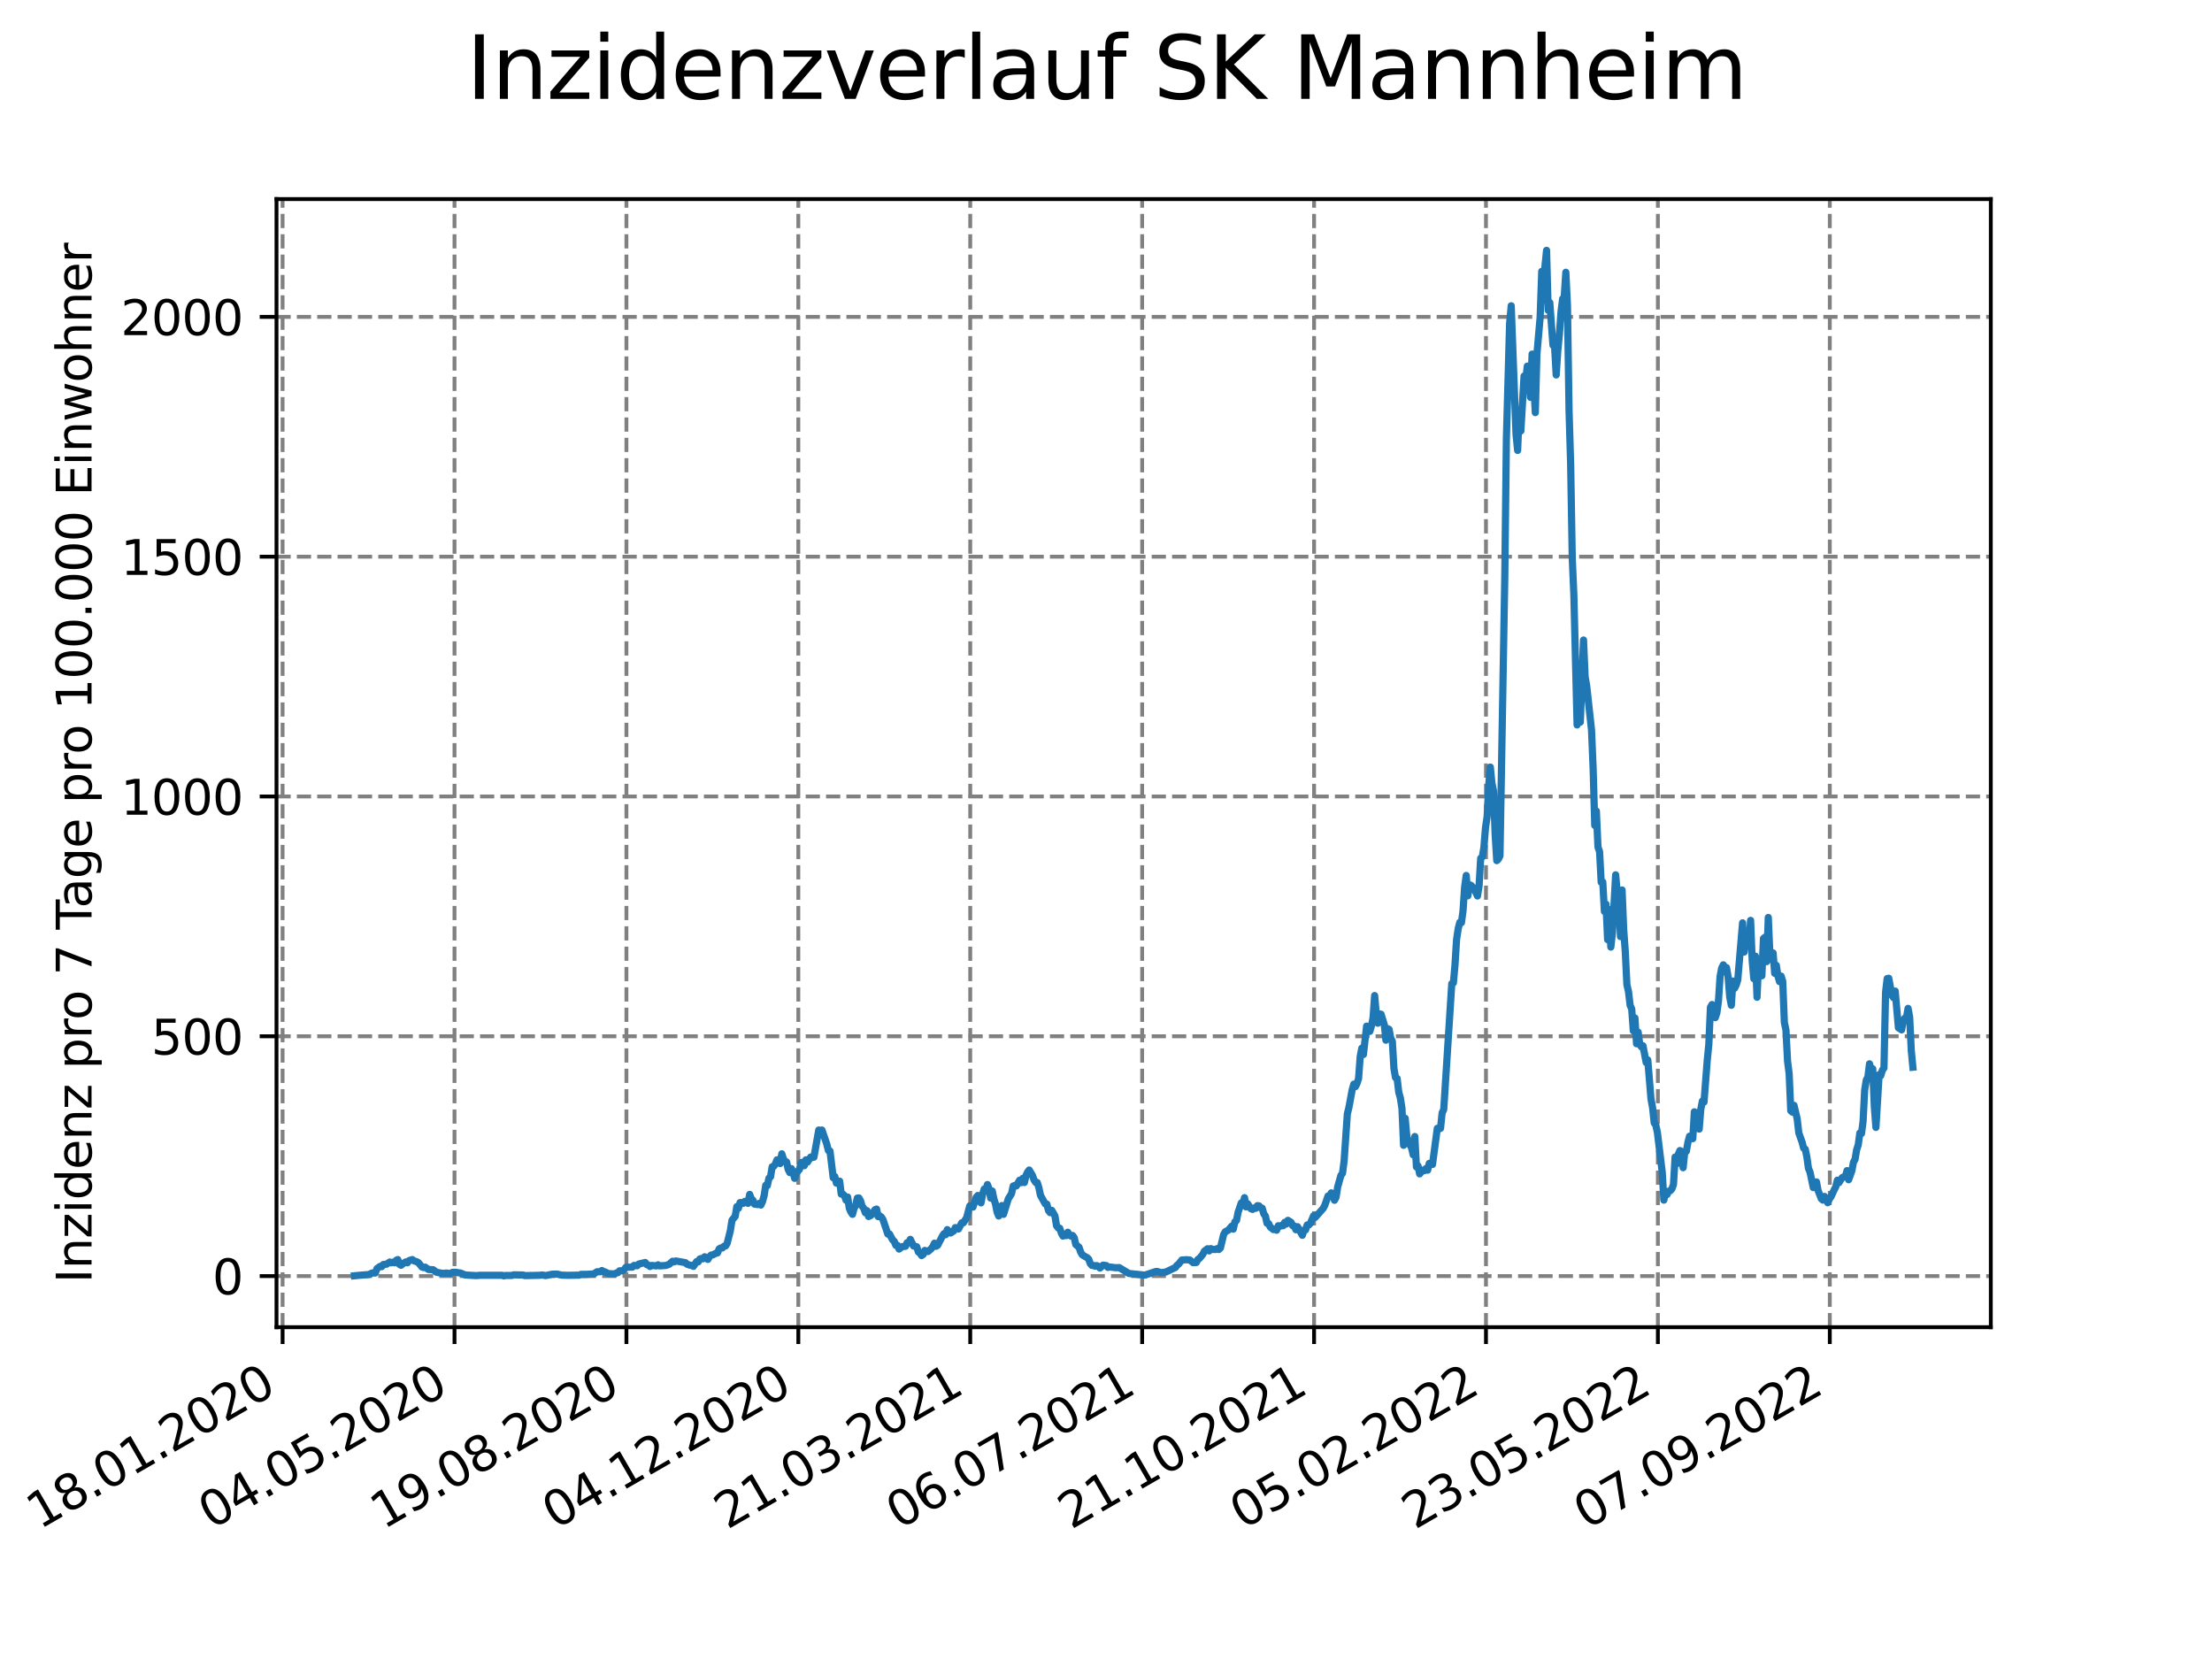<?xml version="1.0" encoding="utf-8" standalone="no"?>
<!DOCTYPE svg PUBLIC "-//W3C//DTD SVG 1.1//EN"
  "http://www.w3.org/Graphics/SVG/1.1/DTD/svg11.dtd">
<svg xmlns:xlink="http://www.w3.org/1999/xlink" width="460.8pt" height="345.6pt" viewBox="0 0 460.8 345.6" xmlns="http://www.w3.org/2000/svg" version="1.1">
 <defs>
  <style type="text/css">*{stroke-linejoin: round; stroke-linecap: butt}</style>
 </defs>
 <g id="figure_1">
  <g id="patch_1">
   <path d="M 0 345.6 
L 460.8 345.6 
L 460.8 0 
L 0 0 
z
" style="fill: #ffffff"/>
  </g>
  <g id="axes_1">
   <g id="patch_2">
    <path d="M 57.6 276.48 
L 414.72 276.48 
L 414.72 41.472 
L 57.6 41.472 
z
" style="fill: #ffffff"/>
   </g>
   <g id="matplotlib.axis_1">
    <g id="xtick_1">
     <g id="line2d_1">
      <path d="M 58.869 276.48 
L 58.869 41.472 
" clip-path="url(#p3bf1c73a6c)" style="fill: none; stroke-dasharray: 2.96,1.28; stroke-dashoffset: 0; stroke: #808080; stroke-width: 0.8"/>
     </g>
     <g id="line2d_2">
      <defs>
       <path id="m43b084dfc8" d="M 0 0 
L 0 3.5 
" style="stroke: #000000; stroke-width: 0.8"/>
      </defs>
      <g>
       <use xlink:href="#m43b084dfc8" x="58.869" y="276.48" style="stroke: #000000; stroke-width: 0.8"/>
      </g>
     </g>
     <g id="text_1">
      <!-- 18.01.2020 -->
      <g transform="translate(8.244 318.689) rotate(-30) scale(0.1 -0.1)">
       <defs>
        <path id="DejaVuSans-31" d="M 794 531 
L 1825 531 
L 1825 4091 
L 703 3866 
L 703 4441 
L 1819 4666 
L 2450 4666 
L 2450 531 
L 3481 531 
L 3481 0 
L 794 0 
L 794 531 
z
" transform="scale(0.016)"/>
        <path id="DejaVuSans-38" d="M 2034 2216 
Q 1584 2216 1326 1975 
Q 1069 1734 1069 1313 
Q 1069 891 1326 650 
Q 1584 409 2034 409 
Q 2484 409 2743 651 
Q 3003 894 3003 1313 
Q 3003 1734 2745 1975 
Q 2488 2216 2034 2216 
z
M 1403 2484 
Q 997 2584 770 2862 
Q 544 3141 544 3541 
Q 544 4100 942 4425 
Q 1341 4750 2034 4750 
Q 2731 4750 3128 4425 
Q 3525 4100 3525 3541 
Q 3525 3141 3298 2862 
Q 3072 2584 2669 2484 
Q 3125 2378 3379 2068 
Q 3634 1759 3634 1313 
Q 3634 634 3220 271 
Q 2806 -91 2034 -91 
Q 1263 -91 848 271 
Q 434 634 434 1313 
Q 434 1759 690 2068 
Q 947 2378 1403 2484 
z
M 1172 3481 
Q 1172 3119 1398 2916 
Q 1625 2713 2034 2713 
Q 2441 2713 2670 2916 
Q 2900 3119 2900 3481 
Q 2900 3844 2670 4047 
Q 2441 4250 2034 4250 
Q 1625 4250 1398 4047 
Q 1172 3844 1172 3481 
z
" transform="scale(0.016)"/>
        <path id="DejaVuSans-2e" d="M 684 794 
L 1344 794 
L 1344 0 
L 684 0 
L 684 794 
z
" transform="scale(0.016)"/>
        <path id="DejaVuSans-30" d="M 2034 4250 
Q 1547 4250 1301 3770 
Q 1056 3291 1056 2328 
Q 1056 1369 1301 889 
Q 1547 409 2034 409 
Q 2525 409 2770 889 
Q 3016 1369 3016 2328 
Q 3016 3291 2770 3770 
Q 2525 4250 2034 4250 
z
M 2034 4750 
Q 2819 4750 3233 4129 
Q 3647 3509 3647 2328 
Q 3647 1150 3233 529 
Q 2819 -91 2034 -91 
Q 1250 -91 836 529 
Q 422 1150 422 2328 
Q 422 3509 836 4129 
Q 1250 4750 2034 4750 
z
" transform="scale(0.016)"/>
        <path id="DejaVuSans-32" d="M 1228 531 
L 3431 531 
L 3431 0 
L 469 0 
L 469 531 
Q 828 903 1448 1529 
Q 2069 2156 2228 2338 
Q 2531 2678 2651 2914 
Q 2772 3150 2772 3378 
Q 2772 3750 2511 3984 
Q 2250 4219 1831 4219 
Q 1534 4219 1204 4116 
Q 875 4013 500 3803 
L 500 4441 
Q 881 4594 1212 4672 
Q 1544 4750 1819 4750 
Q 2544 4750 2975 4387 
Q 3406 4025 3406 3419 
Q 3406 3131 3298 2873 
Q 3191 2616 2906 2266 
Q 2828 2175 2409 1742 
Q 1991 1309 1228 531 
z
" transform="scale(0.016)"/>
       </defs>
       <use xlink:href="#DejaVuSans-31"/>
       <use xlink:href="#DejaVuSans-38" x="63.623"/>
       <use xlink:href="#DejaVuSans-2e" x="127.246"/>
       <use xlink:href="#DejaVuSans-30" x="159.033"/>
       <use xlink:href="#DejaVuSans-31" x="222.656"/>
       <use xlink:href="#DejaVuSans-2e" x="286.279"/>
       <use xlink:href="#DejaVuSans-32" x="318.066"/>
       <use xlink:href="#DejaVuSans-30" x="381.689"/>
       <use xlink:href="#DejaVuSans-32" x="445.312"/>
       <use xlink:href="#DejaVuSans-30" x="508.936"/>
      </g>
     </g>
    </g>
    <g id="xtick_2">
     <g id="line2d_3">
      <path d="M 94.681 276.48 
L 94.681 41.472 
" clip-path="url(#p3bf1c73a6c)" style="fill: none; stroke-dasharray: 2.96,1.28; stroke-dashoffset: 0; stroke: #808080; stroke-width: 0.8"/>
     </g>
     <g id="line2d_4">
      <g>
       <use xlink:href="#m43b084dfc8" x="94.681" y="276.48" style="stroke: #000000; stroke-width: 0.8"/>
      </g>
     </g>
     <g id="text_2">
      <!-- 04.05.2020 -->
      <g transform="translate(44.056 318.689) rotate(-30) scale(0.1 -0.1)">
       <defs>
        <path id="DejaVuSans-34" d="M 2419 4116 
L 825 1625 
L 2419 1625 
L 2419 4116 
z
M 2253 4666 
L 3047 4666 
L 3047 1625 
L 3713 1625 
L 3713 1100 
L 3047 1100 
L 3047 0 
L 2419 0 
L 2419 1100 
L 313 1100 
L 313 1709 
L 2253 4666 
z
" transform="scale(0.016)"/>
        <path id="DejaVuSans-35" d="M 691 4666 
L 3169 4666 
L 3169 4134 
L 1269 4134 
L 1269 2991 
Q 1406 3038 1543 3061 
Q 1681 3084 1819 3084 
Q 2600 3084 3056 2656 
Q 3513 2228 3513 1497 
Q 3513 744 3044 326 
Q 2575 -91 1722 -91 
Q 1428 -91 1123 -41 
Q 819 9 494 109 
L 494 744 
Q 775 591 1075 516 
Q 1375 441 1709 441 
Q 2250 441 2565 725 
Q 2881 1009 2881 1497 
Q 2881 1984 2565 2268 
Q 2250 2553 1709 2553 
Q 1456 2553 1204 2497 
Q 953 2441 691 2322 
L 691 4666 
z
" transform="scale(0.016)"/>
       </defs>
       <use xlink:href="#DejaVuSans-30"/>
       <use xlink:href="#DejaVuSans-34" x="63.623"/>
       <use xlink:href="#DejaVuSans-2e" x="127.246"/>
       <use xlink:href="#DejaVuSans-30" x="159.033"/>
       <use xlink:href="#DejaVuSans-35" x="222.656"/>
       <use xlink:href="#DejaVuSans-2e" x="286.279"/>
       <use xlink:href="#DejaVuSans-32" x="318.066"/>
       <use xlink:href="#DejaVuSans-30" x="381.689"/>
       <use xlink:href="#DejaVuSans-32" x="445.312"/>
       <use xlink:href="#DejaVuSans-30" x="508.936"/>
      </g>
     </g>
    </g>
    <g id="xtick_3">
     <g id="line2d_5">
      <path d="M 130.494 276.48 
L 130.494 41.472 
" clip-path="url(#p3bf1c73a6c)" style="fill: none; stroke-dasharray: 2.96,1.28; stroke-dashoffset: 0; stroke: #808080; stroke-width: 0.8"/>
     </g>
     <g id="line2d_6">
      <g>
       <use xlink:href="#m43b084dfc8" x="130.494" y="276.48" style="stroke: #000000; stroke-width: 0.8"/>
      </g>
     </g>
     <g id="text_3">
      <!-- 19.08.2020 -->
      <g transform="translate(79.869 318.689) rotate(-30) scale(0.1 -0.1)">
       <defs>
        <path id="DejaVuSans-39" d="M 703 97 
L 703 672 
Q 941 559 1184 500 
Q 1428 441 1663 441 
Q 2288 441 2617 861 
Q 2947 1281 2994 2138 
Q 2813 1869 2534 1725 
Q 2256 1581 1919 1581 
Q 1219 1581 811 2004 
Q 403 2428 403 3163 
Q 403 3881 828 4315 
Q 1253 4750 1959 4750 
Q 2769 4750 3195 4129 
Q 3622 3509 3622 2328 
Q 3622 1225 3098 567 
Q 2575 -91 1691 -91 
Q 1453 -91 1209 -44 
Q 966 3 703 97 
z
M 1959 2075 
Q 2384 2075 2632 2365 
Q 2881 2656 2881 3163 
Q 2881 3666 2632 3958 
Q 2384 4250 1959 4250 
Q 1534 4250 1286 3958 
Q 1038 3666 1038 3163 
Q 1038 2656 1286 2365 
Q 1534 2075 1959 2075 
z
" transform="scale(0.016)"/>
       </defs>
       <use xlink:href="#DejaVuSans-31"/>
       <use xlink:href="#DejaVuSans-39" x="63.623"/>
       <use xlink:href="#DejaVuSans-2e" x="127.246"/>
       <use xlink:href="#DejaVuSans-30" x="159.033"/>
       <use xlink:href="#DejaVuSans-38" x="222.656"/>
       <use xlink:href="#DejaVuSans-2e" x="286.279"/>
       <use xlink:href="#DejaVuSans-32" x="318.066"/>
       <use xlink:href="#DejaVuSans-30" x="381.689"/>
       <use xlink:href="#DejaVuSans-32" x="445.312"/>
       <use xlink:href="#DejaVuSans-30" x="508.936"/>
      </g>
     </g>
    </g>
    <g id="xtick_4">
     <g id="line2d_7">
      <path d="M 166.306 276.48 
L 166.306 41.472 
" clip-path="url(#p3bf1c73a6c)" style="fill: none; stroke-dasharray: 2.96,1.28; stroke-dashoffset: 0; stroke: #808080; stroke-width: 0.8"/>
     </g>
     <g id="line2d_8">
      <g>
       <use xlink:href="#m43b084dfc8" x="166.306" y="276.48" style="stroke: #000000; stroke-width: 0.8"/>
      </g>
     </g>
     <g id="text_4">
      <!-- 04.12.2020 -->
      <g transform="translate(115.681 318.689) rotate(-30) scale(0.1 -0.1)">
       <use xlink:href="#DejaVuSans-30"/>
       <use xlink:href="#DejaVuSans-34" x="63.623"/>
       <use xlink:href="#DejaVuSans-2e" x="127.246"/>
       <use xlink:href="#DejaVuSans-31" x="159.033"/>
       <use xlink:href="#DejaVuSans-32" x="222.656"/>
       <use xlink:href="#DejaVuSans-2e" x="286.279"/>
       <use xlink:href="#DejaVuSans-32" x="318.066"/>
       <use xlink:href="#DejaVuSans-30" x="381.689"/>
       <use xlink:href="#DejaVuSans-32" x="445.312"/>
       <use xlink:href="#DejaVuSans-30" x="508.936"/>
      </g>
     </g>
    </g>
    <g id="xtick_5">
     <g id="line2d_9">
      <path d="M 202.119 276.48 
L 202.119 41.472 
" clip-path="url(#p3bf1c73a6c)" style="fill: none; stroke-dasharray: 2.96,1.28; stroke-dashoffset: 0; stroke: #808080; stroke-width: 0.8"/>
     </g>
     <g id="line2d_10">
      <g>
       <use xlink:href="#m43b084dfc8" x="202.119" y="276.48" style="stroke: #000000; stroke-width: 0.8"/>
      </g>
     </g>
     <g id="text_5">
      <!-- 21.03.2021 -->
      <g transform="translate(151.493 318.689) rotate(-30) scale(0.1 -0.1)">
       <defs>
        <path id="DejaVuSans-33" d="M 2597 2516 
Q 3050 2419 3304 2112 
Q 3559 1806 3559 1356 
Q 3559 666 3084 287 
Q 2609 -91 1734 -91 
Q 1441 -91 1130 -33 
Q 819 25 488 141 
L 488 750 
Q 750 597 1062 519 
Q 1375 441 1716 441 
Q 2309 441 2620 675 
Q 2931 909 2931 1356 
Q 2931 1769 2642 2001 
Q 2353 2234 1838 2234 
L 1294 2234 
L 1294 2753 
L 1863 2753 
Q 2328 2753 2575 2939 
Q 2822 3125 2822 3475 
Q 2822 3834 2567 4026 
Q 2313 4219 1838 4219 
Q 1578 4219 1281 4162 
Q 984 4106 628 3988 
L 628 4550 
Q 988 4650 1302 4700 
Q 1616 4750 1894 4750 
Q 2613 4750 3031 4423 
Q 3450 4097 3450 3541 
Q 3450 3153 3228 2886 
Q 3006 2619 2597 2516 
z
" transform="scale(0.016)"/>
       </defs>
       <use xlink:href="#DejaVuSans-32"/>
       <use xlink:href="#DejaVuSans-31" x="63.623"/>
       <use xlink:href="#DejaVuSans-2e" x="127.246"/>
       <use xlink:href="#DejaVuSans-30" x="159.033"/>
       <use xlink:href="#DejaVuSans-33" x="222.656"/>
       <use xlink:href="#DejaVuSans-2e" x="286.279"/>
       <use xlink:href="#DejaVuSans-32" x="318.066"/>
       <use xlink:href="#DejaVuSans-30" x="381.689"/>
       <use xlink:href="#DejaVuSans-32" x="445.312"/>
       <use xlink:href="#DejaVuSans-31" x="508.936"/>
      </g>
     </g>
    </g>
    <g id="xtick_6">
     <g id="line2d_11">
      <path d="M 237.931 276.48 
L 237.931 41.472 
" clip-path="url(#p3bf1c73a6c)" style="fill: none; stroke-dasharray: 2.96,1.28; stroke-dashoffset: 0; stroke: #808080; stroke-width: 0.8"/>
     </g>
     <g id="line2d_12">
      <g>
       <use xlink:href="#m43b084dfc8" x="237.931" y="276.48" style="stroke: #000000; stroke-width: 0.8"/>
      </g>
     </g>
     <g id="text_6">
      <!-- 06.07.2021 -->
      <g transform="translate(187.306 318.689) rotate(-30) scale(0.1 -0.1)">
       <defs>
        <path id="DejaVuSans-36" d="M 2113 2584 
Q 1688 2584 1439 2293 
Q 1191 2003 1191 1497 
Q 1191 994 1439 701 
Q 1688 409 2113 409 
Q 2538 409 2786 701 
Q 3034 994 3034 1497 
Q 3034 2003 2786 2293 
Q 2538 2584 2113 2584 
z
M 3366 4563 
L 3366 3988 
Q 3128 4100 2886 4159 
Q 2644 4219 2406 4219 
Q 1781 4219 1451 3797 
Q 1122 3375 1075 2522 
Q 1259 2794 1537 2939 
Q 1816 3084 2150 3084 
Q 2853 3084 3261 2657 
Q 3669 2231 3669 1497 
Q 3669 778 3244 343 
Q 2819 -91 2113 -91 
Q 1303 -91 875 529 
Q 447 1150 447 2328 
Q 447 3434 972 4092 
Q 1497 4750 2381 4750 
Q 2619 4750 2861 4703 
Q 3103 4656 3366 4563 
z
" transform="scale(0.016)"/>
        <path id="DejaVuSans-37" d="M 525 4666 
L 3525 4666 
L 3525 4397 
L 1831 0 
L 1172 0 
L 2766 4134 
L 525 4134 
L 525 4666 
z
" transform="scale(0.016)"/>
       </defs>
       <use xlink:href="#DejaVuSans-30"/>
       <use xlink:href="#DejaVuSans-36" x="63.623"/>
       <use xlink:href="#DejaVuSans-2e" x="127.246"/>
       <use xlink:href="#DejaVuSans-30" x="159.033"/>
       <use xlink:href="#DejaVuSans-37" x="222.656"/>
       <use xlink:href="#DejaVuSans-2e" x="286.279"/>
       <use xlink:href="#DejaVuSans-32" x="318.066"/>
       <use xlink:href="#DejaVuSans-30" x="381.689"/>
       <use xlink:href="#DejaVuSans-32" x="445.312"/>
       <use xlink:href="#DejaVuSans-31" x="508.936"/>
      </g>
     </g>
    </g>
    <g id="xtick_7">
     <g id="line2d_13">
      <path d="M 273.744 276.48 
L 273.744 41.472 
" clip-path="url(#p3bf1c73a6c)" style="fill: none; stroke-dasharray: 2.96,1.28; stroke-dashoffset: 0; stroke: #808080; stroke-width: 0.8"/>
     </g>
     <g id="line2d_14">
      <g>
       <use xlink:href="#m43b084dfc8" x="273.744" y="276.48" style="stroke: #000000; stroke-width: 0.8"/>
      </g>
     </g>
     <g id="text_7">
      <!-- 21.10.2021 -->
      <g transform="translate(223.118 318.689) rotate(-30) scale(0.1 -0.1)">
       <use xlink:href="#DejaVuSans-32"/>
       <use xlink:href="#DejaVuSans-31" x="63.623"/>
       <use xlink:href="#DejaVuSans-2e" x="127.246"/>
       <use xlink:href="#DejaVuSans-31" x="159.033"/>
       <use xlink:href="#DejaVuSans-30" x="222.656"/>
       <use xlink:href="#DejaVuSans-2e" x="286.279"/>
       <use xlink:href="#DejaVuSans-32" x="318.066"/>
       <use xlink:href="#DejaVuSans-30" x="381.689"/>
       <use xlink:href="#DejaVuSans-32" x="445.312"/>
       <use xlink:href="#DejaVuSans-31" x="508.936"/>
      </g>
     </g>
    </g>
    <g id="xtick_8">
     <g id="line2d_15">
      <path d="M 309.556 276.48 
L 309.556 41.472 
" clip-path="url(#p3bf1c73a6c)" style="fill: none; stroke-dasharray: 2.96,1.28; stroke-dashoffset: 0; stroke: #808080; stroke-width: 0.8"/>
     </g>
     <g id="line2d_16">
      <g>
       <use xlink:href="#m43b084dfc8" x="309.556" y="276.48" style="stroke: #000000; stroke-width: 0.8"/>
      </g>
     </g>
     <g id="text_8">
      <!-- 05.02.2022 -->
      <g transform="translate(258.931 318.689) rotate(-30) scale(0.1 -0.1)">
       <use xlink:href="#DejaVuSans-30"/>
       <use xlink:href="#DejaVuSans-35" x="63.623"/>
       <use xlink:href="#DejaVuSans-2e" x="127.246"/>
       <use xlink:href="#DejaVuSans-30" x="159.033"/>
       <use xlink:href="#DejaVuSans-32" x="222.656"/>
       <use xlink:href="#DejaVuSans-2e" x="286.279"/>
       <use xlink:href="#DejaVuSans-32" x="318.066"/>
       <use xlink:href="#DejaVuSans-30" x="381.689"/>
       <use xlink:href="#DejaVuSans-32" x="445.312"/>
       <use xlink:href="#DejaVuSans-32" x="508.936"/>
      </g>
     </g>
    </g>
    <g id="xtick_9">
     <g id="line2d_17">
      <path d="M 345.368 276.48 
L 345.368 41.472 
" clip-path="url(#p3bf1c73a6c)" style="fill: none; stroke-dasharray: 2.96,1.28; stroke-dashoffset: 0; stroke: #808080; stroke-width: 0.8"/>
     </g>
     <g id="line2d_18">
      <g>
       <use xlink:href="#m43b084dfc8" x="345.368" y="276.48" style="stroke: #000000; stroke-width: 0.8"/>
      </g>
     </g>
     <g id="text_9">
      <!-- 23.05.2022 -->
      <g transform="translate(294.743 318.689) rotate(-30) scale(0.1 -0.1)">
       <use xlink:href="#DejaVuSans-32"/>
       <use xlink:href="#DejaVuSans-33" x="63.623"/>
       <use xlink:href="#DejaVuSans-2e" x="127.246"/>
       <use xlink:href="#DejaVuSans-30" x="159.033"/>
       <use xlink:href="#DejaVuSans-35" x="222.656"/>
       <use xlink:href="#DejaVuSans-2e" x="286.279"/>
       <use xlink:href="#DejaVuSans-32" x="318.066"/>
       <use xlink:href="#DejaVuSans-30" x="381.689"/>
       <use xlink:href="#DejaVuSans-32" x="445.312"/>
       <use xlink:href="#DejaVuSans-32" x="508.936"/>
      </g>
     </g>
    </g>
    <g id="xtick_10">
     <g id="line2d_19">
      <path d="M 381.181 276.48 
L 381.181 41.472 
" clip-path="url(#p3bf1c73a6c)" style="fill: none; stroke-dasharray: 2.96,1.28; stroke-dashoffset: 0; stroke: #808080; stroke-width: 0.8"/>
     </g>
     <g id="line2d_20">
      <g>
       <use xlink:href="#m43b084dfc8" x="381.181" y="276.48" style="stroke: #000000; stroke-width: 0.8"/>
      </g>
     </g>
     <g id="text_10">
      <!-- 07.09.2022 -->
      <g transform="translate(330.556 318.689) rotate(-30) scale(0.1 -0.1)">
       <use xlink:href="#DejaVuSans-30"/>
       <use xlink:href="#DejaVuSans-37" x="63.623"/>
       <use xlink:href="#DejaVuSans-2e" x="127.246"/>
       <use xlink:href="#DejaVuSans-30" x="159.033"/>
       <use xlink:href="#DejaVuSans-39" x="222.656"/>
       <use xlink:href="#DejaVuSans-2e" x="286.279"/>
       <use xlink:href="#DejaVuSans-32" x="318.066"/>
       <use xlink:href="#DejaVuSans-30" x="381.689"/>
       <use xlink:href="#DejaVuSans-32" x="445.312"/>
       <use xlink:href="#DejaVuSans-32" x="508.936"/>
      </g>
     </g>
    </g>
   </g>
   <g id="matplotlib.axis_2">
    <g id="ytick_1">
     <g id="line2d_21">
      <path d="M 57.6 265.83 
L 414.72 265.83 
" clip-path="url(#p3bf1c73a6c)" style="fill: none; stroke-dasharray: 2.96,1.28; stroke-dashoffset: 0; stroke: #808080; stroke-width: 0.8"/>
     </g>
     <g id="line2d_22">
      <defs>
       <path id="m9c43b5faf0" d="M 0 0 
L -3.5 0 
" style="stroke: #000000; stroke-width: 0.8"/>
      </defs>
      <g>
       <use xlink:href="#m9c43b5faf0" x="57.6" y="265.83" style="stroke: #000000; stroke-width: 0.8"/>
      </g>
     </g>
     <g id="text_11">
      <!-- 0 -->
      <g transform="translate(44.237 269.629) scale(0.1 -0.1)">
       <use xlink:href="#DejaVuSans-30"/>
      </g>
     </g>
    </g>
    <g id="ytick_2">
     <g id="line2d_23">
      <path d="M 57.6 215.875 
L 414.72 215.875 
" clip-path="url(#p3bf1c73a6c)" style="fill: none; stroke-dasharray: 2.96,1.28; stroke-dashoffset: 0; stroke: #808080; stroke-width: 0.8"/>
     </g>
     <g id="line2d_24">
      <g>
       <use xlink:href="#m9c43b5faf0" x="57.6" y="215.875" style="stroke: #000000; stroke-width: 0.8"/>
      </g>
     </g>
     <g id="text_12">
      <!-- 500 -->
      <g transform="translate(31.512 219.674) scale(0.1 -0.1)">
       <use xlink:href="#DejaVuSans-35"/>
       <use xlink:href="#DejaVuSans-30" x="63.623"/>
       <use xlink:href="#DejaVuSans-30" x="127.246"/>
      </g>
     </g>
    </g>
    <g id="ytick_3">
     <g id="line2d_25">
      <path d="M 57.6 165.92 
L 414.72 165.92 
" clip-path="url(#p3bf1c73a6c)" style="fill: none; stroke-dasharray: 2.96,1.28; stroke-dashoffset: 0; stroke: #808080; stroke-width: 0.8"/>
     </g>
     <g id="line2d_26">
      <g>
       <use xlink:href="#m9c43b5faf0" x="57.6" y="165.92" style="stroke: #000000; stroke-width: 0.8"/>
      </g>
     </g>
     <g id="text_13">
      <!-- 1000 -->
      <g transform="translate(25.15 169.719) scale(0.1 -0.1)">
       <use xlink:href="#DejaVuSans-31"/>
       <use xlink:href="#DejaVuSans-30" x="63.623"/>
       <use xlink:href="#DejaVuSans-30" x="127.246"/>
       <use xlink:href="#DejaVuSans-30" x="190.869"/>
      </g>
     </g>
    </g>
    <g id="ytick_4">
     <g id="line2d_27">
      <path d="M 57.6 115.965 
L 414.72 115.965 
" clip-path="url(#p3bf1c73a6c)" style="fill: none; stroke-dasharray: 2.96,1.28; stroke-dashoffset: 0; stroke: #808080; stroke-width: 0.8"/>
     </g>
     <g id="line2d_28">
      <g>
       <use xlink:href="#m9c43b5faf0" x="57.6" y="115.965" style="stroke: #000000; stroke-width: 0.8"/>
      </g>
     </g>
     <g id="text_14">
      <!-- 1500 -->
      <g transform="translate(25.15 119.764) scale(0.1 -0.1)">
       <use xlink:href="#DejaVuSans-31"/>
       <use xlink:href="#DejaVuSans-35" x="63.623"/>
       <use xlink:href="#DejaVuSans-30" x="127.246"/>
       <use xlink:href="#DejaVuSans-30" x="190.869"/>
      </g>
     </g>
    </g>
    <g id="ytick_5">
     <g id="line2d_29">
      <path d="M 57.6 66.01 
L 414.72 66.01 
" clip-path="url(#p3bf1c73a6c)" style="fill: none; stroke-dasharray: 2.96,1.28; stroke-dashoffset: 0; stroke: #808080; stroke-width: 0.8"/>
     </g>
     <g id="line2d_30">
      <g>
       <use xlink:href="#m9c43b5faf0" x="57.6" y="66.01" style="stroke: #000000; stroke-width: 0.8"/>
      </g>
     </g>
     <g id="text_15">
      <!-- 2000 -->
      <g transform="translate(25.15 69.81) scale(0.1 -0.1)">
       <use xlink:href="#DejaVuSans-32"/>
       <use xlink:href="#DejaVuSans-30" x="63.623"/>
       <use xlink:href="#DejaVuSans-30" x="127.246"/>
       <use xlink:href="#DejaVuSans-30" x="190.869"/>
      </g>
     </g>
    </g>
    <g id="text_16">
     <!-- Inzidenz pro 7 Tage pro 100.000 Einwohner -->
     <g transform="translate(19.07 267.301) rotate(-90) scale(0.1 -0.1)">
      <defs>
       <path id="DejaVuSans-49" d="M 628 4666 
L 1259 4666 
L 1259 0 
L 628 0 
L 628 4666 
z
" transform="scale(0.016)"/>
       <path id="DejaVuSans-6e" d="M 3513 2113 
L 3513 0 
L 2938 0 
L 2938 2094 
Q 2938 2591 2744 2837 
Q 2550 3084 2163 3084 
Q 1697 3084 1428 2787 
Q 1159 2491 1159 1978 
L 1159 0 
L 581 0 
L 581 3500 
L 1159 3500 
L 1159 2956 
Q 1366 3272 1645 3428 
Q 1925 3584 2291 3584 
Q 2894 3584 3203 3211 
Q 3513 2838 3513 2113 
z
" transform="scale(0.016)"/>
       <path id="DejaVuSans-7a" d="M 353 3500 
L 3084 3500 
L 3084 2975 
L 922 459 
L 3084 459 
L 3084 0 
L 275 0 
L 275 525 
L 2438 3041 
L 353 3041 
L 353 3500 
z
" transform="scale(0.016)"/>
       <path id="DejaVuSans-69" d="M 603 3500 
L 1178 3500 
L 1178 0 
L 603 0 
L 603 3500 
z
M 603 4863 
L 1178 4863 
L 1178 4134 
L 603 4134 
L 603 4863 
z
" transform="scale(0.016)"/>
       <path id="DejaVuSans-64" d="M 2906 2969 
L 2906 4863 
L 3481 4863 
L 3481 0 
L 2906 0 
L 2906 525 
Q 2725 213 2448 61 
Q 2172 -91 1784 -91 
Q 1150 -91 751 415 
Q 353 922 353 1747 
Q 353 2572 751 3078 
Q 1150 3584 1784 3584 
Q 2172 3584 2448 3432 
Q 2725 3281 2906 2969 
z
M 947 1747 
Q 947 1113 1208 752 
Q 1469 391 1925 391 
Q 2381 391 2643 752 
Q 2906 1113 2906 1747 
Q 2906 2381 2643 2742 
Q 2381 3103 1925 3103 
Q 1469 3103 1208 2742 
Q 947 2381 947 1747 
z
" transform="scale(0.016)"/>
       <path id="DejaVuSans-65" d="M 3597 1894 
L 3597 1613 
L 953 1613 
Q 991 1019 1311 708 
Q 1631 397 2203 397 
Q 2534 397 2845 478 
Q 3156 559 3463 722 
L 3463 178 
Q 3153 47 2828 -22 
Q 2503 -91 2169 -91 
Q 1331 -91 842 396 
Q 353 884 353 1716 
Q 353 2575 817 3079 
Q 1281 3584 2069 3584 
Q 2775 3584 3186 3129 
Q 3597 2675 3597 1894 
z
M 3022 2063 
Q 3016 2534 2758 2815 
Q 2500 3097 2075 3097 
Q 1594 3097 1305 2825 
Q 1016 2553 972 2059 
L 3022 2063 
z
" transform="scale(0.016)"/>
       <path id="DejaVuSans-20" transform="scale(0.016)"/>
       <path id="DejaVuSans-70" d="M 1159 525 
L 1159 -1331 
L 581 -1331 
L 581 3500 
L 1159 3500 
L 1159 2969 
Q 1341 3281 1617 3432 
Q 1894 3584 2278 3584 
Q 2916 3584 3314 3078 
Q 3713 2572 3713 1747 
Q 3713 922 3314 415 
Q 2916 -91 2278 -91 
Q 1894 -91 1617 61 
Q 1341 213 1159 525 
z
M 3116 1747 
Q 3116 2381 2855 2742 
Q 2594 3103 2138 3103 
Q 1681 3103 1420 2742 
Q 1159 2381 1159 1747 
Q 1159 1113 1420 752 
Q 1681 391 2138 391 
Q 2594 391 2855 752 
Q 3116 1113 3116 1747 
z
" transform="scale(0.016)"/>
       <path id="DejaVuSans-72" d="M 2631 2963 
Q 2534 3019 2420 3045 
Q 2306 3072 2169 3072 
Q 1681 3072 1420 2755 
Q 1159 2438 1159 1844 
L 1159 0 
L 581 0 
L 581 3500 
L 1159 3500 
L 1159 2956 
Q 1341 3275 1631 3429 
Q 1922 3584 2338 3584 
Q 2397 3584 2469 3576 
Q 2541 3569 2628 3553 
L 2631 2963 
z
" transform="scale(0.016)"/>
       <path id="DejaVuSans-6f" d="M 1959 3097 
Q 1497 3097 1228 2736 
Q 959 2375 959 1747 
Q 959 1119 1226 758 
Q 1494 397 1959 397 
Q 2419 397 2687 759 
Q 2956 1122 2956 1747 
Q 2956 2369 2687 2733 
Q 2419 3097 1959 3097 
z
M 1959 3584 
Q 2709 3584 3137 3096 
Q 3566 2609 3566 1747 
Q 3566 888 3137 398 
Q 2709 -91 1959 -91 
Q 1206 -91 779 398 
Q 353 888 353 1747 
Q 353 2609 779 3096 
Q 1206 3584 1959 3584 
z
" transform="scale(0.016)"/>
       <path id="DejaVuSans-54" d="M -19 4666 
L 3928 4666 
L 3928 4134 
L 2272 4134 
L 2272 0 
L 1638 0 
L 1638 4134 
L -19 4134 
L -19 4666 
z
" transform="scale(0.016)"/>
       <path id="DejaVuSans-61" d="M 2194 1759 
Q 1497 1759 1228 1600 
Q 959 1441 959 1056 
Q 959 750 1161 570 
Q 1363 391 1709 391 
Q 2188 391 2477 730 
Q 2766 1069 2766 1631 
L 2766 1759 
L 2194 1759 
z
M 3341 1997 
L 3341 0 
L 2766 0 
L 2766 531 
Q 2569 213 2275 61 
Q 1981 -91 1556 -91 
Q 1019 -91 701 211 
Q 384 513 384 1019 
Q 384 1609 779 1909 
Q 1175 2209 1959 2209 
L 2766 2209 
L 2766 2266 
Q 2766 2663 2505 2880 
Q 2244 3097 1772 3097 
Q 1472 3097 1187 3025 
Q 903 2953 641 2809 
L 641 3341 
Q 956 3463 1253 3523 
Q 1550 3584 1831 3584 
Q 2591 3584 2966 3190 
Q 3341 2797 3341 1997 
z
" transform="scale(0.016)"/>
       <path id="DejaVuSans-67" d="M 2906 1791 
Q 2906 2416 2648 2759 
Q 2391 3103 1925 3103 
Q 1463 3103 1205 2759 
Q 947 2416 947 1791 
Q 947 1169 1205 825 
Q 1463 481 1925 481 
Q 2391 481 2648 825 
Q 2906 1169 2906 1791 
z
M 3481 434 
Q 3481 -459 3084 -895 
Q 2688 -1331 1869 -1331 
Q 1566 -1331 1297 -1286 
Q 1028 -1241 775 -1147 
L 775 -588 
Q 1028 -725 1275 -790 
Q 1522 -856 1778 -856 
Q 2344 -856 2625 -561 
Q 2906 -266 2906 331 
L 2906 616 
Q 2728 306 2450 153 
Q 2172 0 1784 0 
Q 1141 0 747 490 
Q 353 981 353 1791 
Q 353 2603 747 3093 
Q 1141 3584 1784 3584 
Q 2172 3584 2450 3431 
Q 2728 3278 2906 2969 
L 2906 3500 
L 3481 3500 
L 3481 434 
z
" transform="scale(0.016)"/>
       <path id="DejaVuSans-45" d="M 628 4666 
L 3578 4666 
L 3578 4134 
L 1259 4134 
L 1259 2753 
L 3481 2753 
L 3481 2222 
L 1259 2222 
L 1259 531 
L 3634 531 
L 3634 0 
L 628 0 
L 628 4666 
z
" transform="scale(0.016)"/>
       <path id="DejaVuSans-77" d="M 269 3500 
L 844 3500 
L 1563 769 
L 2278 3500 
L 2956 3500 
L 3675 769 
L 4391 3500 
L 4966 3500 
L 4050 0 
L 3372 0 
L 2619 2869 
L 1863 0 
L 1184 0 
L 269 3500 
z
" transform="scale(0.016)"/>
       <path id="DejaVuSans-68" d="M 3513 2113 
L 3513 0 
L 2938 0 
L 2938 2094 
Q 2938 2591 2744 2837 
Q 2550 3084 2163 3084 
Q 1697 3084 1428 2787 
Q 1159 2491 1159 1978 
L 1159 0 
L 581 0 
L 581 4863 
L 1159 4863 
L 1159 2956 
Q 1366 3272 1645 3428 
Q 1925 3584 2291 3584 
Q 2894 3584 3203 3211 
Q 3513 2838 3513 2113 
z
" transform="scale(0.016)"/>
      </defs>
      <use xlink:href="#DejaVuSans-49"/>
      <use xlink:href="#DejaVuSans-6e" x="29.492"/>
      <use xlink:href="#DejaVuSans-7a" x="92.871"/>
      <use xlink:href="#DejaVuSans-69" x="145.361"/>
      <use xlink:href="#DejaVuSans-64" x="173.145"/>
      <use xlink:href="#DejaVuSans-65" x="236.621"/>
      <use xlink:href="#DejaVuSans-6e" x="298.145"/>
      <use xlink:href="#DejaVuSans-7a" x="361.523"/>
      <use xlink:href="#DejaVuSans-20" x="414.014"/>
      <use xlink:href="#DejaVuSans-70" x="445.801"/>
      <use xlink:href="#DejaVuSans-72" x="509.277"/>
      <use xlink:href="#DejaVuSans-6f" x="548.141"/>
      <use xlink:href="#DejaVuSans-20" x="609.322"/>
      <use xlink:href="#DejaVuSans-37" x="641.109"/>
      <use xlink:href="#DejaVuSans-20" x="704.732"/>
      <use xlink:href="#DejaVuSans-54" x="736.52"/>
      <use xlink:href="#DejaVuSans-61" x="781.104"/>
      <use xlink:href="#DejaVuSans-67" x="842.383"/>
      <use xlink:href="#DejaVuSans-65" x="905.859"/>
      <use xlink:href="#DejaVuSans-20" x="967.383"/>
      <use xlink:href="#DejaVuSans-70" x="999.17"/>
      <use xlink:href="#DejaVuSans-72" x="1062.646"/>
      <use xlink:href="#DejaVuSans-6f" x="1101.51"/>
      <use xlink:href="#DejaVuSans-20" x="1162.691"/>
      <use xlink:href="#DejaVuSans-31" x="1194.479"/>
      <use xlink:href="#DejaVuSans-30" x="1258.102"/>
      <use xlink:href="#DejaVuSans-30" x="1321.725"/>
      <use xlink:href="#DejaVuSans-2e" x="1385.348"/>
      <use xlink:href="#DejaVuSans-30" x="1417.135"/>
      <use xlink:href="#DejaVuSans-30" x="1480.758"/>
      <use xlink:href="#DejaVuSans-30" x="1544.381"/>
      <use xlink:href="#DejaVuSans-20" x="1608.004"/>
      <use xlink:href="#DejaVuSans-45" x="1639.791"/>
      <use xlink:href="#DejaVuSans-69" x="1702.975"/>
      <use xlink:href="#DejaVuSans-6e" x="1730.758"/>
      <use xlink:href="#DejaVuSans-77" x="1794.137"/>
      <use xlink:href="#DejaVuSans-6f" x="1875.924"/>
      <use xlink:href="#DejaVuSans-68" x="1937.105"/>
      <use xlink:href="#DejaVuSans-6e" x="2000.484"/>
      <use xlink:href="#DejaVuSans-65" x="2063.863"/>
      <use xlink:href="#DejaVuSans-72" x="2125.387"/>
     </g>
    </g>
   </g>
   <g id="line2d_31">
    <path d="M 73.833 265.766 
L 74.837 265.669 
L 76.845 265.508 
L 77.514 265.187 
L 78.184 265.187 
L 78.518 264.286 
L 79.188 263.804 
L 79.523 263.868 
L 79.857 263.418 
L 80.527 263.354 
L 81.196 262.903 
L 81.531 263.064 
L 81.865 262.936 
L 82.2 263.064 
L 82.535 262.55 
L 82.87 262.389 
L 83.204 263.386 
L 83.539 263.579 
L 84.208 263.064 
L 84.543 262.871 
L 84.878 263.064 
L 85.212 262.614 
L 85.882 262.389 
L 86.216 262.646 
L 86.886 262.871 
L 87.221 263.096 
L 87.89 263.932 
L 88.225 264.061 
L 88.559 263.965 
L 89.229 264.447 
L 90.233 264.511 
L 90.902 265.026 
L 91.906 265.219 
L 92.576 265.283 
L 92.91 265.187 
L 93.58 265.283 
L 93.914 265.251 
L 94.249 265.058 
L 94.919 265.026 
L 95.588 265.155 
L 95.923 265.187 
L 96.927 265.605 
L 99.27 265.733 
L 99.939 265.669 
L 104.625 265.669 
L 104.959 265.798 
L 105.294 265.701 
L 106.298 265.701 
L 106.633 265.701 
L 106.968 265.573 
L 108.976 265.605 
L 109.31 265.733 
L 112.323 265.669 
L 112.992 265.605 
L 113.661 265.733 
L 115 265.444 
L 116.004 265.412 
L 117.008 265.637 
L 118.347 265.669 
L 120.69 265.637 
L 121.025 265.476 
L 122.029 265.476 
L 123.702 265.38 
L 124.372 264.929 
L 125.041 264.929 
L 125.376 264.672 
L 125.711 264.897 
L 126.045 264.962 
L 126.715 265.315 
L 128.053 265.38 
L 128.388 265.187 
L 128.723 265.122 
L 129.057 264.737 
L 129.727 264.737 
L 130.062 264.447 
L 130.396 263.997 
L 131.735 263.965 
L 132.07 263.611 
L 132.739 263.675 
L 133.074 263.321 
L 134.413 263 
L 134.747 263.45 
L 135.082 263.547 
L 135.417 263.836 
L 135.751 263.611 
L 136.755 263.707 
L 137.09 263.482 
L 137.425 263.707 
L 138.764 263.611 
L 139.433 263.354 
L 140.102 262.743 
L 140.437 262.871 
L 140.772 262.678 
L 142.78 263.032 
L 143.115 263.354 
L 143.784 263.579 
L 144.119 263.611 
L 144.453 263.804 
L 145.123 262.807 
L 145.458 262.871 
L 145.792 262.26 
L 146.127 262.164 
L 146.462 262.228 
L 146.796 261.81 
L 147.466 262.357 
L 147.8 261.778 
L 148.135 261.456 
L 148.47 261.424 
L 149.139 261.07 
L 149.474 261.006 
L 149.809 260.17 
L 150.143 259.977 
L 150.478 259.977 
L 150.813 259.623 
L 151.147 259.559 
L 151.482 259.012 
L 152.151 256.343 
L 152.486 254.188 
L 153.156 253.384 
L 153.49 251.358 
L 153.825 251.711 
L 154.16 250.521 
L 154.494 250.521 
L 154.829 250.682 
L 155.164 250.264 
L 155.498 250.232 
L 155.833 250.682 
L 156.168 248.817 
L 156.502 249.717 
L 156.837 250.007 
L 157.172 250.843 
L 157.841 250.94 
L 158.176 250.682 
L 158.511 251.036 
L 158.845 250.296 
L 159.18 249.074 
L 159.515 246.919 
L 159.849 246.984 
L 160.184 245.44 
L 160.519 245.151 
L 160.854 243.06 
L 161.188 242.964 
L 161.523 242.481 
L 161.858 241.613 
L 162.192 241.613 
L 162.527 242.385 
L 162.862 240.359 
L 163.196 241.42 
L 163.531 241.902 
L 163.866 242.063 
L 164.2 243.639 
L 164.535 244.282 
L 164.87 243.446 
L 165.205 244.154 
L 165.539 245.472 
L 165.874 244.379 
L 166.543 243.607 
L 166.878 242.192 
L 167.213 242.128 
L 167.547 242.835 
L 167.882 241.613 
L 168.217 242.095 
L 168.886 241.034 
L 169.221 241.131 
L 169.556 241.066 
L 170.56 235.406 
L 170.894 235.502 
L 171.229 235.406 
L 172.233 238.333 
L 172.568 239.683 
L 172.903 239.78 
L 173.572 245.344 
L 173.907 245.086 
L 174.241 246.469 
L 174.576 246.469 
L 174.911 246.051 
L 175.245 248.753 
L 175.58 248.753 
L 175.915 249.074 
L 176.25 250.039 
L 176.584 249.364 
L 176.919 251.679 
L 177.254 252.483 
L 177.588 252.966 
L 177.923 251.711 
L 178.258 251.133 
L 178.592 249.589 
L 178.927 249.557 
L 179.262 250.136 
L 179.596 251.261 
L 179.931 251.711 
L 180.266 252.644 
L 180.601 252.194 
L 180.935 253.416 
L 181.27 253.287 
L 181.605 253.03 
L 182.274 252.001 
L 182.609 251.872 
L 182.943 253.448 
L 183.278 253.287 
L 183.613 253.545 
L 183.948 254.091 
L 184.952 257.082 
L 185.286 257.05 
L 185.956 258.304 
L 186.29 258.594 
L 186.625 259.43 
L 186.96 259.43 
L 187.294 260.202 
L 187.964 259.687 
L 188.633 259.623 
L 188.968 258.883 
L 189.303 258.819 
L 189.637 258.176 
L 190.307 259.559 
L 190.976 259.719 
L 191.311 260.813 
L 191.646 261.038 
L 191.98 261.553 
L 192.315 261.327 
L 192.65 260.491 
L 193.319 260.716 
L 193.988 260.138 
L 194.323 259.687 
L 194.658 258.98 
L 194.992 259.623 
L 195.327 259.43 
L 196.331 257.468 
L 196.666 256.986 
L 197.001 257.211 
L 197.335 256.15 
L 198.005 256.857 
L 198.674 256.439 
L 199.009 255.732 
L 199.678 256.021 
L 200.348 254.735 
L 200.682 254.735 
L 201.352 253.705 
L 202.021 251.197 
L 202.69 251.454 
L 203.36 249.428 
L 203.695 249.042 
L 204.029 249.139 
L 204.364 250.586 
L 204.699 248.753 
L 205.033 247.691 
L 205.368 247.82 
L 205.703 246.759 
L 206.037 247.627 
L 206.372 249.589 
L 206.707 248.109 
L 207.042 249.75 
L 207.376 250.811 
L 207.711 252.515 
L 208.046 253.319 
L 208.38 252.901 
L 208.715 251.133 
L 209.05 252.966 
L 210.054 249.717 
L 210.723 248.656 
L 211.058 247.08 
L 211.393 246.952 
L 211.727 247.048 
L 212.397 245.858 
L 212.731 246.373 
L 213.066 245.472 
L 213.401 246.341 
L 213.735 244.861 
L 214.07 244.154 
L 214.405 243.736 
L 215.074 244.861 
L 215.409 245.794 
L 215.744 246.308 
L 216.078 246.341 
L 216.413 247.402 
L 216.748 249.01 
L 217.752 250.811 
L 218.086 250.843 
L 218.421 252.194 
L 218.756 252.612 
L 219.091 252.13 
L 219.76 253.287 
L 220.095 255.346 
L 220.429 255.796 
L 220.764 255.86 
L 221.099 256.889 
L 221.433 257.5 
L 221.768 257.243 
L 222.103 257.404 
L 222.437 256.696 
L 222.772 257.211 
L 223.107 257.5 
L 223.442 257.372 
L 223.776 257.822 
L 224.111 259.269 
L 224.78 259.816 
L 225.115 260.813 
L 225.45 261.392 
L 226.119 261.81 
L 226.454 261.971 
L 226.789 262.292 
L 227.123 263.225 
L 227.458 263.611 
L 227.793 263.611 
L 228.127 263.772 
L 228.462 263.643 
L 228.797 263.804 
L 229.131 264.158 
L 229.801 263.547 
L 230.47 263.643 
L 230.805 264.029 
L 231.14 263.932 
L 232.478 264.093 
L 233.148 264.061 
L 235.156 265.283 
L 238.503 265.637 
L 240.511 264.962 
L 240.846 264.865 
L 241.18 264.897 
L 241.85 265.122 
L 242.519 265.026 
L 242.854 264.994 
L 244.862 264.029 
L 245.197 263.579 
L 245.531 263.321 
L 246.201 262.485 
L 247.205 262.421 
L 247.874 262.485 
L 248.544 263.032 
L 249.213 263 
L 249.548 262.357 
L 249.883 262.131 
L 250.552 261.327 
L 250.887 260.652 
L 251.556 260.138 
L 251.891 260.588 
L 252.225 260.105 
L 252.56 260.266 
L 253.229 260.298 
L 253.564 260.105 
L 253.899 260.298 
L 254.234 259.977 
L 254.903 257.179 
L 255.238 256.6 
L 255.907 256.246 
L 256.576 255.442 
L 256.911 256.053 
L 257.246 254.542 
L 257.581 254.252 
L 257.915 252.548 
L 258.585 250.586 
L 258.919 250.747 
L 259.254 249.492 
L 259.589 251.422 
L 259.923 250.779 
L 260.593 251.808 
L 260.927 251.937 
L 261.262 251.647 
L 261.597 251.711 
L 261.932 251.165 
L 262.266 251.197 
L 262.601 251.615 
L 262.936 251.679 
L 263.27 252.869 
L 263.605 253.319 
L 263.94 254.831 
L 264.274 254.895 
L 264.609 255.603 
L 265.279 256.15 
L 265.613 256.085 
L 265.948 256.278 
L 266.283 255.346 
L 266.617 255.474 
L 266.952 255.281 
L 267.287 255.346 
L 267.621 254.638 
L 267.956 254.992 
L 268.291 254.22 
L 268.96 254.638 
L 269.295 255.346 
L 269.63 255.41 
L 269.964 256.182 
L 270.299 255.539 
L 271.303 257.34 
L 271.638 256.246 
L 271.972 256.214 
L 272.307 255.185 
L 272.642 255.185 
L 272.976 254.831 
L 273.646 253.255 
L 273.981 253.609 
L 275.654 251.711 
L 275.989 251.068 
L 276.658 249.139 
L 276.993 249.074 
L 277.328 248.495 
L 277.662 248.881 
L 277.997 250.039 
L 278.332 249.396 
L 278.666 247.241 
L 279.336 244.861 
L 279.67 244.411 
L 280.005 241.806 
L 280.674 232.061 
L 281.009 230.678 
L 281.679 227.044 
L 282.013 225.854 
L 282.348 226.369 
L 282.683 225.726 
L 283.017 224.664 
L 283.352 220.097 
L 283.687 218.361 
L 284.021 219.679 
L 284.691 213.762 
L 285.026 214.18 
L 285.36 214.855 
L 285.695 213.697 
L 286.03 212.057 
L 286.364 207.394 
L 286.699 211.157 
L 287.034 213.151 
L 287.368 211.221 
L 287.703 211.285 
L 288.372 213.472 
L 288.707 216.688 
L 289.042 214.276 
L 289.377 214.437 
L 289.711 216.27 
L 290.046 216.914 
L 290.381 222.574 
L 290.715 224.503 
L 291.05 224.664 
L 291.385 227.527 
L 291.719 228.717 
L 292.054 230.903 
L 292.389 238.59 
L 292.724 232.962 
L 293.058 236.628 
L 293.393 237.882 
L 294.062 239.137 
L 294.397 240.584 
L 294.732 236.757 
L 295.066 243.092 
L 295.401 242.867 
L 295.736 244.54 
L 296.405 243.736 
L 296.74 243.864 
L 297.075 243.414 
L 297.409 243.768 
L 297.744 242.353 
L 298.413 242.578 
L 299.417 235.052 
L 299.752 235.181 
L 300.087 235.052 
L 300.422 231.836 
L 300.756 231.129 
L 302.43 204.918 
L 302.764 204.757 
L 303.099 201.026 
L 303.434 195.687 
L 303.768 193.468 
L 304.103 192.15 
L 304.438 192.214 
L 304.773 189.77 
L 305.107 184.817 
L 305.442 182.373 
L 305.777 186.618 
L 306.111 184.303 
L 306.446 184.431 
L 307.115 185.203 
L 307.785 186.65 
L 308.12 184.528 
L 308.454 178.803 
L 308.789 178.514 
L 309.124 176.52 
L 309.458 172.403 
L 309.793 170.152 
L 310.128 163.559 
L 310.462 159.796 
L 310.797 163.173 
L 311.132 164.781 
L 311.466 173.818 
L 311.801 179.285 
L 312.136 178.964 
L 312.471 178.289 
L 313.475 120.303 
L 313.809 91.39 
L 314.479 67.398 
L 314.813 63.7 
L 315.818 90.49 
L 316.152 93.834 
L 316.487 85.441 
L 316.822 89.782 
L 317.491 78.333 
L 317.826 79.426 
L 318.16 76.275 
L 318.495 76.243 
L 318.83 82.771 
L 319.164 73.766 
L 319.834 85.955 
L 320.169 73.702 
L 320.838 66.144 
L 321.173 56.528 
L 321.507 62.574 
L 321.842 55.467 
L 322.177 52.154 
L 322.511 64.633 
L 322.846 63.025 
L 323.516 71.933 
L 323.85 72.222 
L 324.185 78.108 
L 324.52 73.026 
L 324.854 69.65 
L 325.189 64.922 
L 325.524 62.253 
L 325.858 61.835 
L 326.193 56.721 
L 326.528 63.603 
L 326.862 85.537 
L 327.197 96.761 
L 327.532 116.315 
L 327.867 124.033 
L 328.536 151.016 
L 328.871 148.476 
L 329.205 150.437 
L 329.875 133.328 
L 330.209 140.982 
L 330.544 142.944 
L 331.548 152.11 
L 331.883 160.214 
L 332.218 171.953 
L 332.552 168.962 
L 332.887 176.455 
L 333.222 177.42 
L 333.556 183.788 
L 333.891 183.756 
L 334.226 189.866 
L 334.56 188.355 
L 334.895 195.752 
L 335.23 189.48 
L 335.565 197.295 
L 335.899 194.337 
L 336.569 182.244 
L 336.903 186.007 
L 337.238 186.779 
L 337.573 195.109 
L 337.907 185.396 
L 338.242 193.629 
L 338.577 198.26 
L 338.911 205.111 
L 339.246 206.558 
L 339.581 209.42 
L 339.916 210.192 
L 340.25 214.759 
L 340.585 212.057 
L 340.92 217.428 
L 341.254 215.016 
L 341.589 217.557 
L 341.924 218.071 
L 342.258 217.846 
L 342.928 221.352 
L 343.263 220.805 
L 343.932 228.942 
L 344.267 230.775 
L 344.601 233.927 
L 344.936 234.377 
L 345.271 235.953 
L 346.275 244.218 
L 346.609 250.007 
L 346.944 248.399 
L 347.279 248.849 
L 347.614 248.142 
L 347.948 248.045 
L 348.283 247.691 
L 348.618 246.727 
L 348.952 241.034 
L 349.287 242.449 
L 349.622 240.455 
L 349.956 239.683 
L 350.291 239.876 
L 350.626 243.253 
L 350.961 240.005 
L 351.295 239.844 
L 351.63 237.947 
L 351.965 236.692 
L 352.634 237.207 
L 352.969 231.611 
L 353.303 232.029 
L 353.638 231.804 
L 353.973 235.213 
L 354.307 231.064 
L 354.642 229.36 
L 354.977 229.585 
L 355.646 220.901 
L 355.981 217.557 
L 356.316 209.838 
L 356.65 209.259 
L 356.985 211.35 
L 357.32 211.993 
L 357.654 210.996 
L 357.989 208.52 
L 358.324 203.406 
L 358.659 201.669 
L 358.993 200.994 
L 359.328 201.509 
L 359.663 201.573 
L 359.997 203.503 
L 360.332 207.683 
L 360.667 209.42 
L 361.001 204.371 
L 361.336 205.882 
L 361.671 205.207 
L 362.005 204.146 
L 363.01 192.246 
L 363.344 198.325 
L 363.679 195.302 
L 364.348 196.974 
L 364.683 191.732 
L 365.018 200.158 
L 365.352 203.888 
L 365.687 199.193 
L 366.022 207.748 
L 366.357 200.126 
L 366.691 199.933 
L 367.026 203.277 
L 367.361 195.494 
L 367.695 195.237 
L 368.03 200.319 
L 368.365 191.121 
L 368.699 198.807 
L 369.034 198.453 
L 369.369 198.518 
L 369.703 202.763 
L 370.038 201.09 
L 370.373 203.342 
L 370.708 204.499 
L 371.042 203.342 
L 371.377 204.435 
L 371.712 212.99 
L 372.046 214.566 
L 372.381 221.062 
L 372.716 223.699 
L 373.05 231.386 
L 373.385 231.675 
L 373.72 230.26 
L 374.389 233.09 
L 374.724 236.017 
L 375.393 237.882 
L 375.728 239.169 
L 376.063 239.394 
L 376.397 240.97 
L 376.732 243.382 
L 377.067 244.186 
L 377.736 247.402 
L 378.406 246.212 
L 378.74 248.013 
L 379.41 249.717 
L 379.744 250.007 
L 380.079 249.235 
L 380.414 249.717 
L 380.748 250.554 
L 381.083 249.782 
L 381.418 249.332 
L 382.087 247.884 
L 382.422 247.241 
L 382.757 245.858 
L 383.091 246.373 
L 383.761 245.311 
L 384.095 245.151 
L 384.43 245.118 
L 384.765 243.864 
L 385.099 245.762 
L 385.769 243.929 
L 386.104 242.128 
L 386.438 241.516 
L 386.773 239.523 
L 387.108 238.493 
L 387.442 236.017 
L 387.777 236.146 
L 388.112 233.637 
L 388.446 227.076 
L 388.781 224.986 
L 389.116 224.375 
L 389.45 221.609 
L 389.785 222.831 
L 390.12 222.638 
L 390.455 230.55 
L 390.789 234.859 
L 391.459 223.86 
L 391.793 224.085 
L 392.128 222.96 
L 392.463 222.477 
L 392.797 206.751 
L 393.132 203.856 
L 393.467 203.792 
L 394.136 207.394 
L 394.471 207.844 
L 394.806 206.461 
L 395.475 214.116 
L 396.144 214.534 
L 396.479 212.604 
L 396.814 212.089 
L 397.148 212.025 
L 397.483 210.063 
L 397.818 211.896 
L 398.153 218.811 
L 398.487 222.317 
L 398.487 222.317 
" clip-path="url(#p3bf1c73a6c)" style="fill: none; stroke: #1f77b4; stroke-width: 1.5; stroke-linecap: square"/>
   </g>
   <g id="patch_3">
    <path d="M 57.6 276.48 
L 57.6 41.472 
" style="fill: none; stroke: #000000; stroke-width: 0.8; stroke-linejoin: miter; stroke-linecap: square"/>
   </g>
   <g id="patch_4">
    <path d="M 414.72 276.48 
L 414.72 41.472 
" style="fill: none; stroke: #000000; stroke-width: 0.8; stroke-linejoin: miter; stroke-linecap: square"/>
   </g>
   <g id="patch_5">
    <path d="M 57.6 276.48 
L 414.72 276.48 
" style="fill: none; stroke: #000000; stroke-width: 0.8; stroke-linejoin: miter; stroke-linecap: square"/>
   </g>
   <g id="patch_6">
    <path d="M 57.6 41.472 
L 414.72 41.472 
" style="fill: none; stroke: #000000; stroke-width: 0.8; stroke-linejoin: miter; stroke-linecap: square"/>
   </g>
  </g>
  <g id="text_17">
   <!-- Inzidenzverlauf SK Mannheim -->
   <g transform="translate(97.154 20.589) scale(0.18 -0.18)">
    <defs>
     <path id="DejaVuSans-76" d="M 191 3500 
L 800 3500 
L 1894 563 
L 2988 3500 
L 3597 3500 
L 2284 0 
L 1503 0 
L 191 3500 
z
" transform="scale(0.016)"/>
     <path id="DejaVuSans-6c" d="M 603 4863 
L 1178 4863 
L 1178 0 
L 603 0 
L 603 4863 
z
" transform="scale(0.016)"/>
     <path id="DejaVuSans-75" d="M 544 1381 
L 544 3500 
L 1119 3500 
L 1119 1403 
Q 1119 906 1312 657 
Q 1506 409 1894 409 
Q 2359 409 2629 706 
Q 2900 1003 2900 1516 
L 2900 3500 
L 3475 3500 
L 3475 0 
L 2900 0 
L 2900 538 
Q 2691 219 2414 64 
Q 2138 -91 1772 -91 
Q 1169 -91 856 284 
Q 544 659 544 1381 
z
M 1991 3584 
L 1991 3584 
z
" transform="scale(0.016)"/>
     <path id="DejaVuSans-66" d="M 2375 4863 
L 2375 4384 
L 1825 4384 
Q 1516 4384 1395 4259 
Q 1275 4134 1275 3809 
L 1275 3500 
L 2222 3500 
L 2222 3053 
L 1275 3053 
L 1275 0 
L 697 0 
L 697 3053 
L 147 3053 
L 147 3500 
L 697 3500 
L 697 3744 
Q 697 4328 969 4595 
Q 1241 4863 1831 4863 
L 2375 4863 
z
" transform="scale(0.016)"/>
     <path id="DejaVuSans-53" d="M 3425 4513 
L 3425 3897 
Q 3066 4069 2747 4153 
Q 2428 4238 2131 4238 
Q 1616 4238 1336 4038 
Q 1056 3838 1056 3469 
Q 1056 3159 1242 3001 
Q 1428 2844 1947 2747 
L 2328 2669 
Q 3034 2534 3370 2195 
Q 3706 1856 3706 1288 
Q 3706 609 3251 259 
Q 2797 -91 1919 -91 
Q 1588 -91 1214 -16 
Q 841 59 441 206 
L 441 856 
Q 825 641 1194 531 
Q 1563 422 1919 422 
Q 2459 422 2753 634 
Q 3047 847 3047 1241 
Q 3047 1584 2836 1778 
Q 2625 1972 2144 2069 
L 1759 2144 
Q 1053 2284 737 2584 
Q 422 2884 422 3419 
Q 422 4038 858 4394 
Q 1294 4750 2059 4750 
Q 2388 4750 2728 4690 
Q 3069 4631 3425 4513 
z
" transform="scale(0.016)"/>
     <path id="DejaVuSans-4b" d="M 628 4666 
L 1259 4666 
L 1259 2694 
L 3353 4666 
L 4166 4666 
L 1850 2491 
L 4331 0 
L 3500 0 
L 1259 2247 
L 1259 0 
L 628 0 
L 628 4666 
z
" transform="scale(0.016)"/>
     <path id="DejaVuSans-4d" d="M 628 4666 
L 1569 4666 
L 2759 1491 
L 3956 4666 
L 4897 4666 
L 4897 0 
L 4281 0 
L 4281 4097 
L 3078 897 
L 2444 897 
L 1241 4097 
L 1241 0 
L 628 0 
L 628 4666 
z
" transform="scale(0.016)"/>
     <path id="DejaVuSans-6d" d="M 3328 2828 
Q 3544 3216 3844 3400 
Q 4144 3584 4550 3584 
Q 5097 3584 5394 3201 
Q 5691 2819 5691 2113 
L 5691 0 
L 5113 0 
L 5113 2094 
Q 5113 2597 4934 2840 
Q 4756 3084 4391 3084 
Q 3944 3084 3684 2787 
Q 3425 2491 3425 1978 
L 3425 0 
L 2847 0 
L 2847 2094 
Q 2847 2600 2669 2842 
Q 2491 3084 2119 3084 
Q 1678 3084 1418 2786 
Q 1159 2488 1159 1978 
L 1159 0 
L 581 0 
L 581 3500 
L 1159 3500 
L 1159 2956 
Q 1356 3278 1631 3431 
Q 1906 3584 2284 3584 
Q 2666 3584 2933 3390 
Q 3200 3197 3328 2828 
z
" transform="scale(0.016)"/>
    </defs>
    <use xlink:href="#DejaVuSans-49"/>
    <use xlink:href="#DejaVuSans-6e" x="29.492"/>
    <use xlink:href="#DejaVuSans-7a" x="92.871"/>
    <use xlink:href="#DejaVuSans-69" x="145.361"/>
    <use xlink:href="#DejaVuSans-64" x="173.145"/>
    <use xlink:href="#DejaVuSans-65" x="236.621"/>
    <use xlink:href="#DejaVuSans-6e" x="298.145"/>
    <use xlink:href="#DejaVuSans-7a" x="361.523"/>
    <use xlink:href="#DejaVuSans-76" x="414.014"/>
    <use xlink:href="#DejaVuSans-65" x="473.193"/>
    <use xlink:href="#DejaVuSans-72" x="534.717"/>
    <use xlink:href="#DejaVuSans-6c" x="575.83"/>
    <use xlink:href="#DejaVuSans-61" x="603.613"/>
    <use xlink:href="#DejaVuSans-75" x="664.893"/>
    <use xlink:href="#DejaVuSans-66" x="728.271"/>
    <use xlink:href="#DejaVuSans-20" x="763.477"/>
    <use xlink:href="#DejaVuSans-53" x="795.264"/>
    <use xlink:href="#DejaVuSans-4b" x="858.74"/>
    <use xlink:href="#DejaVuSans-20" x="924.316"/>
    <use xlink:href="#DejaVuSans-4d" x="956.104"/>
    <use xlink:href="#DejaVuSans-61" x="1042.383"/>
    <use xlink:href="#DejaVuSans-6e" x="1103.662"/>
    <use xlink:href="#DejaVuSans-6e" x="1167.041"/>
    <use xlink:href="#DejaVuSans-68" x="1230.42"/>
    <use xlink:href="#DejaVuSans-65" x="1293.799"/>
    <use xlink:href="#DejaVuSans-69" x="1355.322"/>
    <use xlink:href="#DejaVuSans-6d" x="1383.105"/>
   </g>
  </g>
 </g>
 <defs>
  <clipPath id="p3bf1c73a6c">
   <rect x="57.6" y="41.472" width="357.12" height="235.008"/>
  </clipPath>
 </defs>
</svg>
